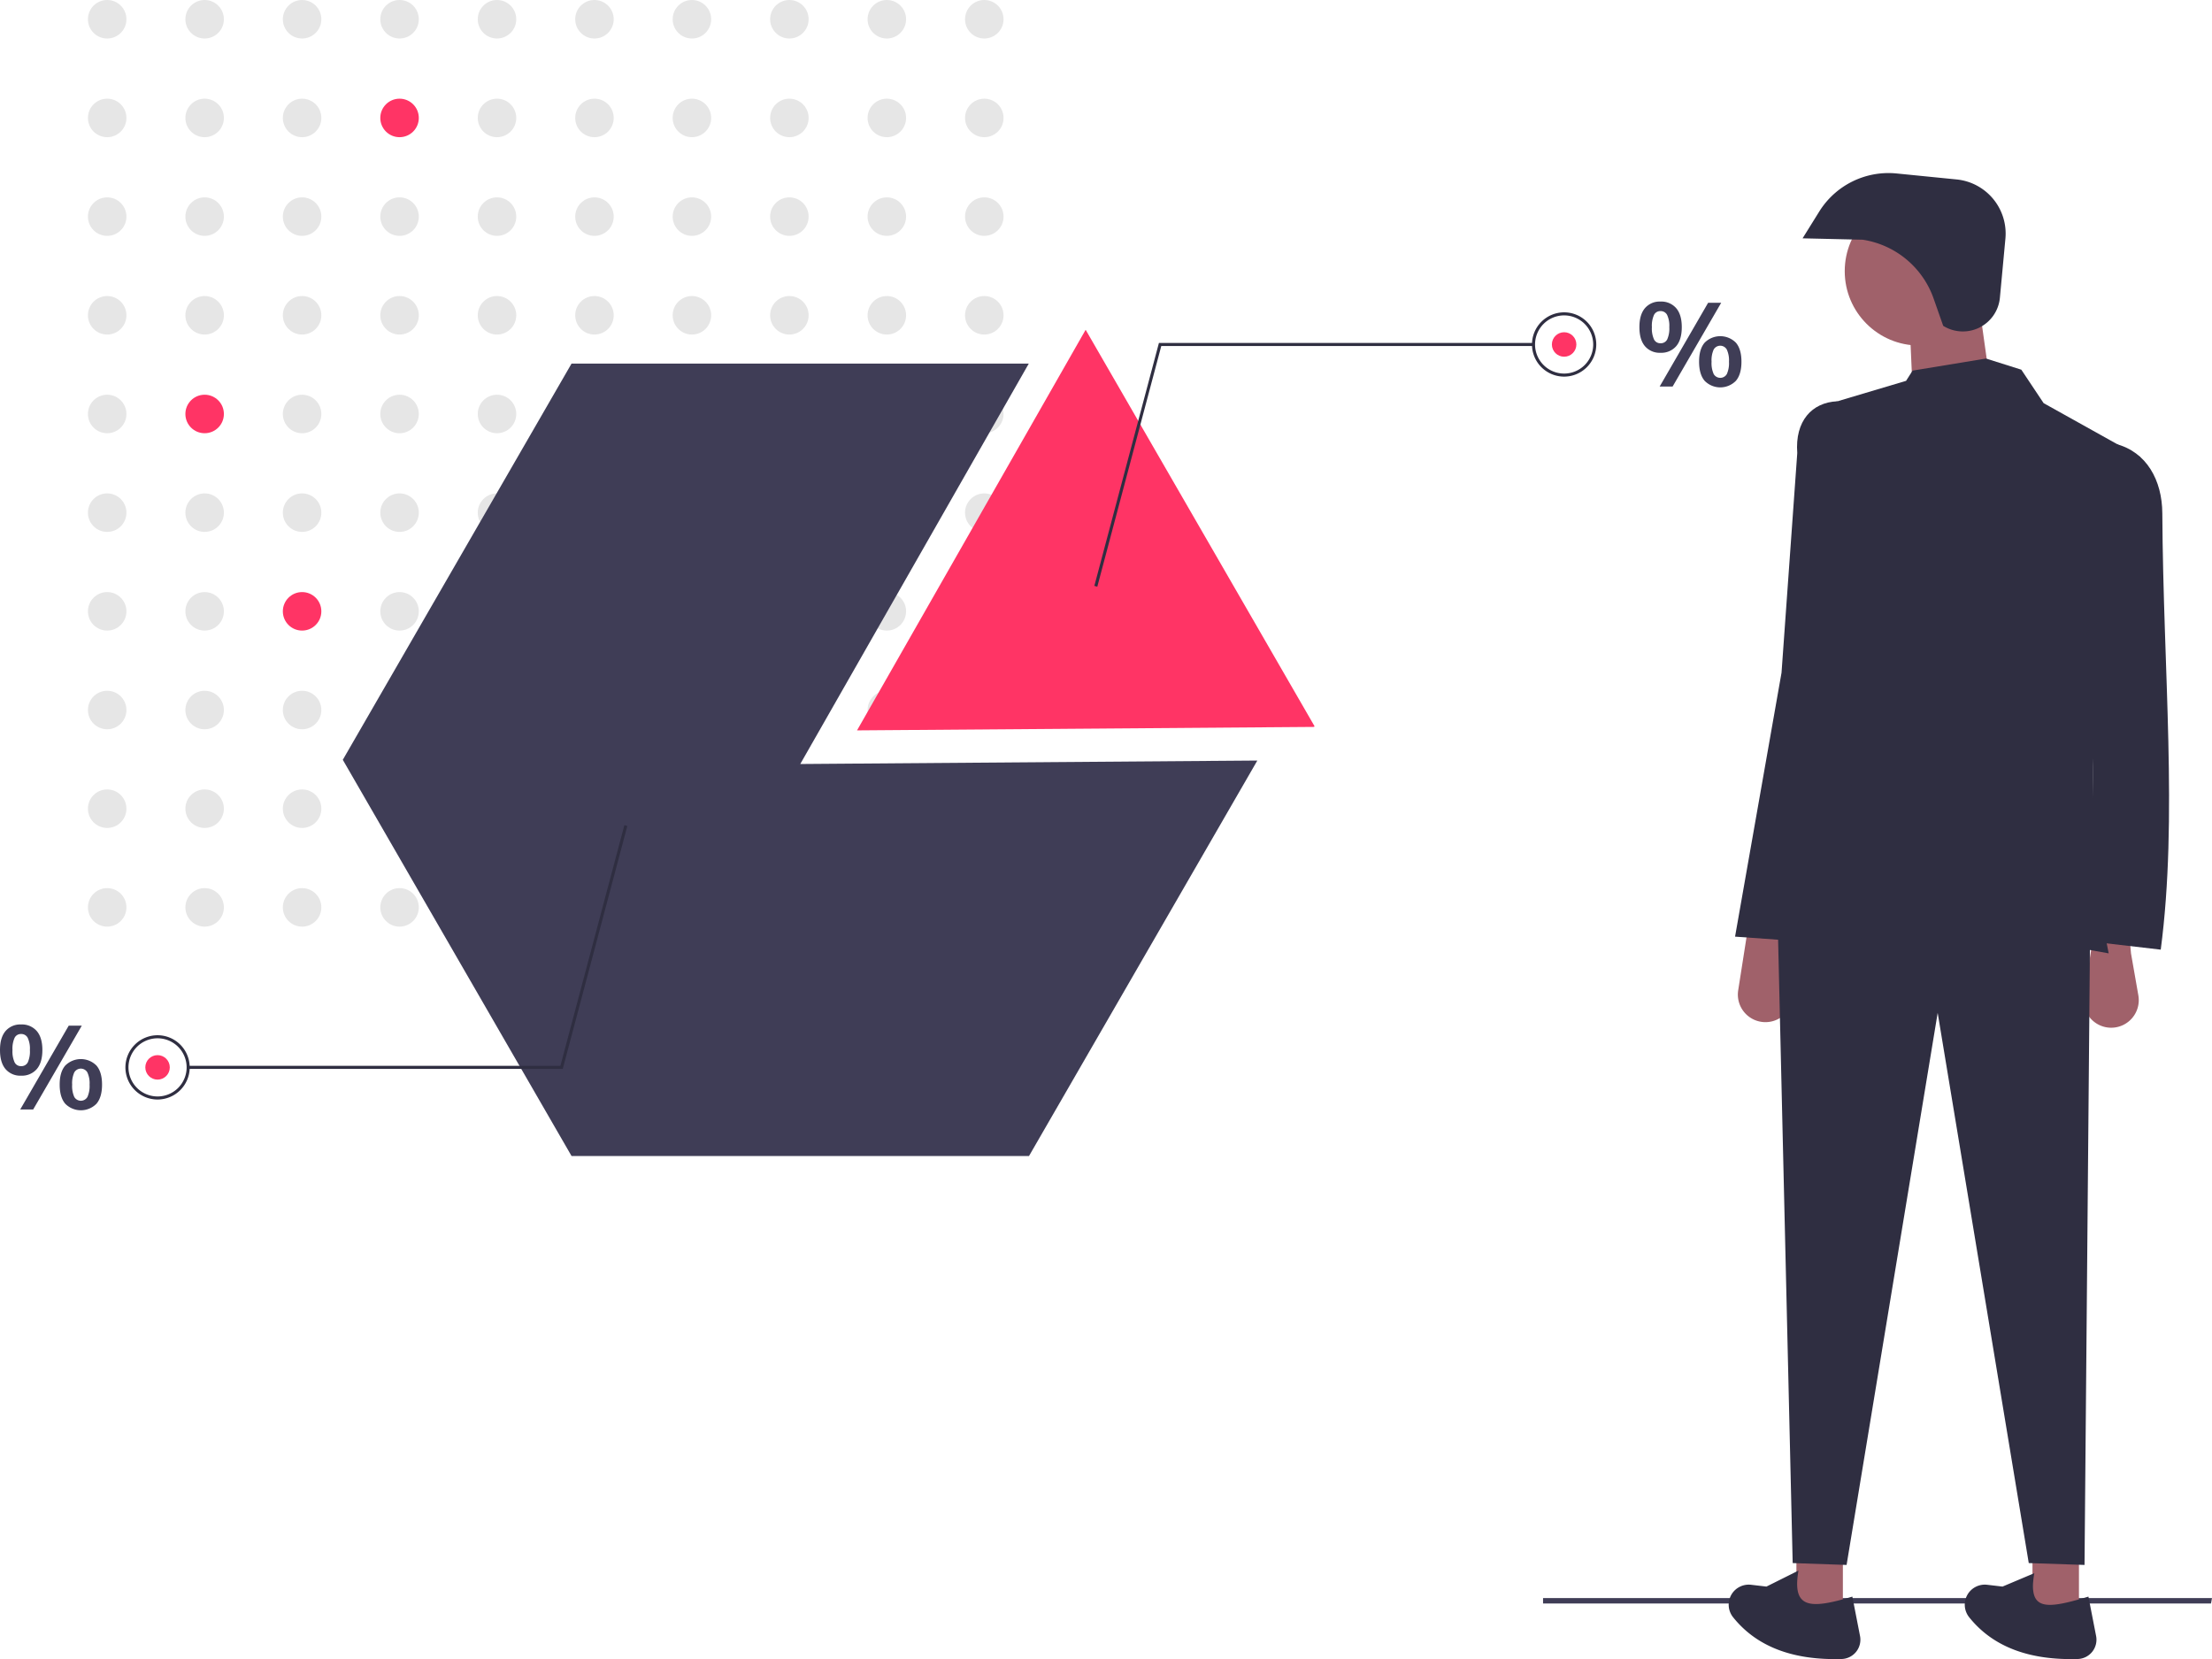 <svg id="b7d5ffe4-d82c-44d1-8d1d-fd48d095fddc" data-name="Layer 1" xmlns="http://www.w3.org/2000/svg" width="885.528" height="664.187" viewBox="0 0 885.528 664.187">
    <polygon points="885.132 641.931 617.731 641.931 617.731 639.746 885.528 639.746 885.132 641.931" fill="#3f3d56" />
    <circle cx="42.908" cy="7.708" r="7.707" fill="#e6e6e6" />
    <circle cx="81.923" cy="7.708" r="7.707" fill="#e6e6e6" />
    <circle cx="120.937" cy="7.708" r="7.707" fill="#e6e6e6" />
    <circle cx="159.952" cy="7.708" r="7.707" fill="#e6e6e6" />
    <circle cx="198.967" cy="7.708" r="7.707" fill="#e6e6e6" />
    <circle cx="237.981" cy="7.708" r="7.707" fill="#e6e6e6" />
    <circle cx="276.996" cy="7.708" r="7.707" fill="#e6e6e6" />
    <circle cx="316.01" cy="7.708" r="7.707" fill="#e6e6e6" />
    <circle cx="355.025" cy="7.708" r="7.707" fill="#e6e6e6" />
    <circle cx="394.04" cy="7.708" r="7.707" fill="#e6e6e6" />
    <circle cx="42.908" cy="47.213" r="7.707" fill="#e6e6e6" />
    <circle cx="81.923" cy="47.213" r="7.707" fill="#e6e6e6" />
    <circle cx="120.937" cy="47.213" r="7.707" fill="#e6e6e6" />
    <circle cx="159.952" cy="47.213" r="7.707" fill="#ff3465" />
    <circle cx="198.967" cy="47.213" r="7.707" fill="#e6e6e6" />
    <circle cx="237.981" cy="47.213" r="7.707" fill="#e6e6e6" />
    <circle cx="276.996" cy="47.213" r="7.707" fill="#e6e6e6" />
    <circle cx="316.01" cy="47.213" r="7.707" fill="#e6e6e6" />
    <circle cx="355.025" cy="47.213" r="7.707" fill="#e6e6e6" />
    <circle cx="394.04" cy="47.213" r="7.707" fill="#e6e6e6" />
    <circle cx="42.908" cy="86.717" r="7.707" fill="#e6e6e6" />
    <circle cx="81.923" cy="86.717" r="7.707" fill="#e6e6e6" />
    <circle cx="120.937" cy="86.717" r="7.707" fill="#e6e6e6" />
    <circle cx="159.952" cy="86.717" r="7.707" fill="#e6e6e6" />
    <circle cx="198.967" cy="86.717" r="7.707" fill="#e6e6e6" />
    <circle cx="237.981" cy="86.717" r="7.707" fill="#e6e6e6" />
    <circle cx="276.996" cy="86.717" r="7.707" fill="#e6e6e6" />
    <circle cx="316.01" cy="86.717" r="7.707" fill="#e6e6e6" />
    <circle cx="355.025" cy="86.717" r="7.707" fill="#e6e6e6" />
    <circle cx="394.04" cy="86.717" r="7.707" fill="#e6e6e6" />
    <circle cx="42.908" cy="126.221" r="7.707" fill="#e6e6e6" />
    <circle cx="81.923" cy="126.221" r="7.707" fill="#e6e6e6" />
    <circle cx="120.937" cy="126.221" r="7.707" fill="#e6e6e6" />
    <circle cx="159.952" cy="126.221" r="7.707" fill="#e6e6e6" />
    <circle cx="198.967" cy="126.221" r="7.707" fill="#e6e6e6" />
    <circle cx="237.981" cy="126.221" r="7.707" fill="#e6e6e6" />
    <circle cx="276.996" cy="126.221" r="7.707" fill="#e6e6e6" />
    <circle cx="316.01" cy="126.221" r="7.707" fill="#e6e6e6" />
    <circle cx="355.025" cy="126.221" r="7.707" fill="#e6e6e6" />
    <circle cx="394.04" cy="126.221" r="7.707" fill="#e6e6e6" />
    <circle cx="42.908" cy="165.726" r="7.707" fill="#e6e6e6" />
    <circle cx="81.923" cy="165.726" r="7.707" fill="#ff3465" />
    <circle cx="120.937" cy="165.726" r="7.707" fill="#e6e6e6" />
    <circle cx="159.952" cy="165.726" r="7.707" fill="#e6e6e6" />
    <circle cx="198.967" cy="165.726" r="7.707" fill="#e6e6e6" />
    <circle cx="237.981" cy="165.726" r="7.707" fill="#e6e6e6" />
    <circle cx="276.996" cy="165.726" r="7.707" fill="#e6e6e6" />
    <circle cx="316.01" cy="165.726" r="7.707" fill="#e6e6e6" />
    <circle cx="355.025" cy="165.726" r="7.707" fill="#e6e6e6" />
    <circle cx="394.04" cy="165.726" r="7.707" fill="#e6e6e6" />
    <circle cx="42.908" cy="205.23" r="7.707" fill="#e6e6e6" />
    <circle cx="81.923" cy="205.23" r="7.707" fill="#e6e6e6" />
    <circle cx="120.937" cy="205.23" r="7.707" fill="#e6e6e6" />
    <circle cx="159.952" cy="205.23" r="7.707" fill="#e6e6e6" />
    <circle cx="198.967" cy="205.23" r="7.707" fill="#e6e6e6" />
    <circle cx="237.981" cy="205.23" r="7.707" fill="#e6e6e6" />
    <circle cx="276.996" cy="205.23" r="7.707" fill="#e6e6e6" />
    <circle cx="316.01" cy="205.23" r="7.707" fill="#e6e6e6" />
    <circle cx="355.025" cy="205.23" r="7.707" fill="#e6e6e6" />
    <circle cx="394.04" cy="205.23" r="7.707" fill="#e6e6e6" />
    <circle cx="42.908" cy="244.734" r="7.707" fill="#e6e6e6" />
    <circle cx="81.923" cy="244.734" r="7.707" fill="#e6e6e6" />
    <circle cx="120.937" cy="244.734" r="7.707" fill="#ff3465" />
    <circle cx="159.952" cy="244.734" r="7.707" fill="#e6e6e6" />
    <circle cx="198.967" cy="244.734" r="7.707" fill="#e6e6e6" />
    <circle cx="237.981" cy="244.734" r="7.707" fill="#e6e6e6" />
    <circle cx="276.996" cy="244.734" r="7.707" fill="#e6e6e6" />
    <circle cx="316.01" cy="244.734" r="7.707" fill="#e6e6e6" />
    <circle cx="355.025" cy="244.734" r="7.707" fill="#e6e6e6" />
    <circle cx="394.04" cy="244.734" r="7.707" fill="#e6e6e6" />
    <circle cx="42.908" cy="284.239" r="7.707" fill="#e6e6e6" />
    <circle cx="81.923" cy="284.239" r="7.707" fill="#e6e6e6" />
    <circle cx="120.937" cy="284.239" r="7.707" fill="#e6e6e6" />
    <circle cx="159.952" cy="284.239" r="7.707" fill="#e6e6e6" />
    <circle cx="198.967" cy="284.239" r="7.707" fill="#e6e6e6" />
    <circle cx="237.981" cy="284.239" r="7.707" fill="#e6e6e6" />
    <circle cx="276.996" cy="284.239" r="7.707" fill="#e6e6e6" />
    <circle cx="316.01" cy="284.239" r="7.707" fill="#e6e6e6" />
    <circle cx="355.025" cy="284.239" r="7.707" fill="#e6e6e6" />
    <circle cx="394.04" cy="284.239" r="7.707" fill="#e6e6e6" />
    <circle cx="42.908" cy="323.743" r="7.707" fill="#e6e6e6" />
    <circle cx="81.923" cy="323.743" r="7.707" fill="#e6e6e6" />
    <circle cx="120.937" cy="323.743" r="7.707" fill="#e6e6e6" />
    <circle cx="159.952" cy="323.743" r="7.707" fill="#e6e6e6" />
    <circle cx="198.967" cy="323.743" r="7.707" fill="#e6e6e6" />
    <circle cx="237.981" cy="323.743" r="7.707" fill="#e6e6e6" />
    <circle cx="276.996" cy="323.743" r="7.707" fill="#e6e6e6" />
    <circle cx="316.01" cy="323.743" r="7.707" fill="#e6e6e6" />
    <circle cx="355.025" cy="323.743" r="7.707" fill="#e6e6e6" />
    <circle cx="394.04" cy="323.743" r="7.707" fill="#e6e6e6" />
    <circle cx="42.908" cy="363.247" r="7.707" fill="#e6e6e6" />
    <circle cx="81.923" cy="363.247" r="7.707" fill="#e6e6e6" />
    <circle cx="120.937" cy="363.247" r="7.707" fill="#e6e6e6" />
    <circle cx="159.952" cy="363.247" r="7.707" fill="#e6e6e6" />
    <circle cx="198.967" cy="363.247" r="7.707" fill="#e6e6e6" />
    <circle cx="237.981" cy="363.247" r="7.707" fill="#e6e6e6" />
    <circle cx="276.996" cy="363.247" r="7.707" fill="#e6e6e6" />
    <circle cx="316.01" cy="363.247" r="7.707" fill="#e6e6e6" />
    <circle cx="355.025" cy="363.247" r="7.707" fill="#e6e6e6" />
    <circle cx="394.04" cy="363.247" r="7.707" fill="#e6e6e6" />
    <polygon points="320.375 305.854 411.849 145.565 228.803 145.565 137.232 304.171 228.803 462.778 411.946 462.778 503.347 304.468 320.375 305.854" fill="#3f3d56" />
    <polygon points="526.065 291.005 526.236 290.708 434.665 132.102 434.567 132.102 343.093 292.391 526.065 291.005" fill="#ff3465" />
    <path d="M815.777,256.517q-2.238-2.615-2.238-7.657,0-4.994,2.238-7.61a7.721,7.721,0,0,1,6.196-2.615,7.85,7.85,0,0,1,6.268,2.615q2.26,2.615,2.261,7.61,0,5.042-2.261,7.657a7.849,7.849,0,0,1-6.268,2.615A7.72,7.72,0,0,1,815.777,256.517Zm8.883-2.709a10.66,10.66,0,0,0,.848-4.947,10.29,10.29,0,0,0-.873-4.877,2.865,2.865,0,0,0-2.662-1.531,2.776,2.776,0,0,0-2.591,1.531,10.537,10.537,0,0,0-.849,4.877,10.665,10.665,0,0,0,.849,4.924,2.775,2.775,0,0,0,2.591,1.532A2.861,2.861,0,0,0,824.66,253.808ZM821.644,272.656l19.413-33.549h5.23L826.826,272.656Zm18.023-2.285q-2.24-2.615-2.238-7.704,0-4.994,2.238-7.586a8.817,8.817,0,0,1,12.486,0q2.237,2.592,2.238,7.634,0,5.042-2.238,7.657a8.76,8.76,0,0,1-12.486,0Zm8.881-2.733a10.668,10.668,0,0,0,.849-4.924,10.298,10.298,0,0,0-.872-4.877,3.019,3.019,0,0,0-5.254,0,10.546,10.546,0,0,0-.848,4.877,10.681,10.681,0,0,0,.848,4.924,3.039,3.039,0,0,0,5.277,0Z" transform="translate(-157.236 -117.907)" fill="#3f3d56" />
    <path d="M159.474,545.915q-2.238-2.615-2.238-7.657,0-4.994,2.238-7.61a7.721,7.721,0,0,1,6.196-2.615,7.85,7.85,0,0,1,6.268,2.615q2.26,2.615,2.261,7.61,0,5.042-2.261,7.657a7.849,7.849,0,0,1-6.268,2.615A7.72,7.72,0,0,1,159.474,545.915Zm8.883-2.709a10.66,10.66,0,0,0,.848-4.947,10.29,10.29,0,0,0-.873-4.877,2.865,2.865,0,0,0-2.662-1.531,2.776,2.776,0,0,0-2.591,1.531,10.537,10.537,0,0,0-.849,4.877,10.665,10.665,0,0,0,.849,4.924,2.775,2.775,0,0,0,2.591,1.532A2.861,2.861,0,0,0,168.357,543.206Zm-3.016,18.848,19.413-33.549h5.23l-19.46,33.549Zm18.023-2.285q-2.24-2.615-2.238-7.704,0-4.994,2.238-7.586a8.817,8.817,0,0,1,12.486,0q2.237,2.592,2.238,7.634,0,5.042-2.238,7.657a8.76,8.76,0,0,1-12.486,0Zm8.881-2.733a10.668,10.668,0,0,0,.849-4.924,10.299,10.299,0,0,0-.872-4.877,3.019,3.019,0,0,0-5.254,0,10.546,10.546,0,0,0-.848,4.877,10.681,10.681,0,0,0,.848,4.924,3.039,3.039,0,0,0,5.277,0Z" transform="translate(-157.236 -117.907)" fill="#3f3d56" />
    <polygon points="439.283 234.863 438.098 234.548 463.952 137.291 613.913 137.291 613.913 138.517 464.894 138.517 439.283 234.863" fill="#2f2e41" />
    <path d="M783.402,268.677a12.866,12.866,0,1,1,12.866-12.866A12.881,12.881,0,0,1,783.402,268.677Zm0-24.507A11.641,11.641,0,1,0,795.043,255.811,11.654,11.654,0,0,0,783.402,244.17Z" transform="translate(-157.236 -117.907)" fill="#2f2e41" />
    <circle cx="626.166" cy="137.904" r="4.901" fill="#ff3465" />
    <polygon points="249.956 330.343 251.141 330.658 225.287 427.914 75.326 427.914 75.326 426.689 224.345 426.689 249.956 330.343" fill="#2f2e41" />
    <path d="M220.309,532.342a12.866,12.866,0,1,1-12.866,12.866A12.881,12.881,0,0,1,220.309,532.342Zm0,24.507a11.641,11.641,0,1,0-11.641-11.641A11.654,11.654,0,0,0,220.309,556.849Z" transform="translate(-157.236 -117.907)" fill="#2f2e41" />
    <circle cx="63.073" cy="427.302" r="4.901" fill="#ff3465" />
    <rect x="719.152" y="621.28" width="18.604" height="25.301" fill="#a0616a" />
    <rect x="813.66" y="621.28" width="18.604" height="25.301" fill="#a0616a" />
    <path d="M1002.406,529.334h0a11.04,11.04,0,0,1-10.906-12.75l3.047-19.425.906-5.777h14.139l.744,8.186,2.944,16.824A11.04,11.04,0,0,1,1002.406,529.334Z" transform="translate(-157.236 -117.907)" fill="#a0616a" />
    <path d="M863.993,527.102h0a11.04,11.04,0,0,1-10.906-12.75l3.047-19.425.906-5.777h14.139l.744,8.186,2.944,16.824A11.04,11.04,0,0,1,863.993,527.102Z" transform="translate(-157.236 -117.907)" fill="#a0616a" />
    <polygon points="834.496 626.489 812.172 625.745 775.708 405.475 739.244 626.489 717.664 625.745 711.711 371.243 836.729 371.243 834.496 626.489" fill="#2f2e41" />
    <path d="M894.526,782.054c-18.941.548-33.768-4.573-43.49-16.728a8.03,8.03,0,0,1-.608-9.143h0a8.028,8.028,0,0,1,7.816-3.843l6.155.719,12.817-6.404c-2.622,15.247,4.51,15.534,21.569,10.423l3.073,15.751A7.735,7.735,0,0,1,894.526,782.054Z" transform="translate(-157.236 -117.907)" fill="#2f2e41" />
    <path d="M989.034,782.054c-18.941.548-33.768-4.573-43.49-16.728a8.03,8.03,0,0,1-.608-9.143h0a8.028,8.028,0,0,1,7.816-3.843l6.155.719,12.721-5.367c-2.622,15.247,4.606,14.496,21.665,9.386l3.073,15.751A7.735,7.735,0,0,1,989.034,782.054Z" transform="translate(-157.236 -117.907)" fill="#2f2e41" />
    <circle cx="768.267" cy="108.556" r="29.766" fill="#a0616a" />
    <polygon points="798.033 162.88 766.034 164.368 764.546 130.881 792.08 120.463 798.033 162.88" fill="#a0616a" />
    <path d="M1001.407,499.568c-43.636-8.257-93.35-11.215-126.507,0l10.418-218.782,34.975-10.418,2.605-4.093,29.394-4.837,14.139,4.465,8.93,13.395,38.696,21.581C995.009,374.562,989.367,441.508,1001.407,499.568Z" transform="translate(-157.236 -117.907)" fill="#2f2e41" />
    <path d="M1022.243,498.08l-31.999-3.721c6.67-32.497,3.942-74.766,5.581-117.205,1.04-26.916,6.622-51.411,8.558-81.485h0c12.136,3.164,18.419,14.433,18.491,27.713C1023.217,386.369,1029.167,445.387,1022.243,498.08Z" transform="translate(-157.236 -117.907)" fill="#2f2e41" />
    <path d="M883.086,495.103,851.831,492.871l18.604-105.67,6.298-87.934c-.98-12.824,5.874-20.275,16.026-20.713h0c22.177,26.262,24.748,62.454,17.86,103.438Z" transform="translate(-157.236 -117.907)" fill="#2f2e41" />
    <path d="M935.157,248.348l-3.839-10.928a35.842,35.842,0,0,0-28.399-23.551h0l-24.057-.552,6.68-10.734a32.64,32.64,0,0,1,30.95-15.234l24.043,2.397a21.779,21.779,0,0,1,19.525,23.694l-2.205,23.646A14.893,14.893,0,0,1,935.157,248.348Z" transform="translate(-157.236 -117.907)" fill="#2f2e41" />
</svg>